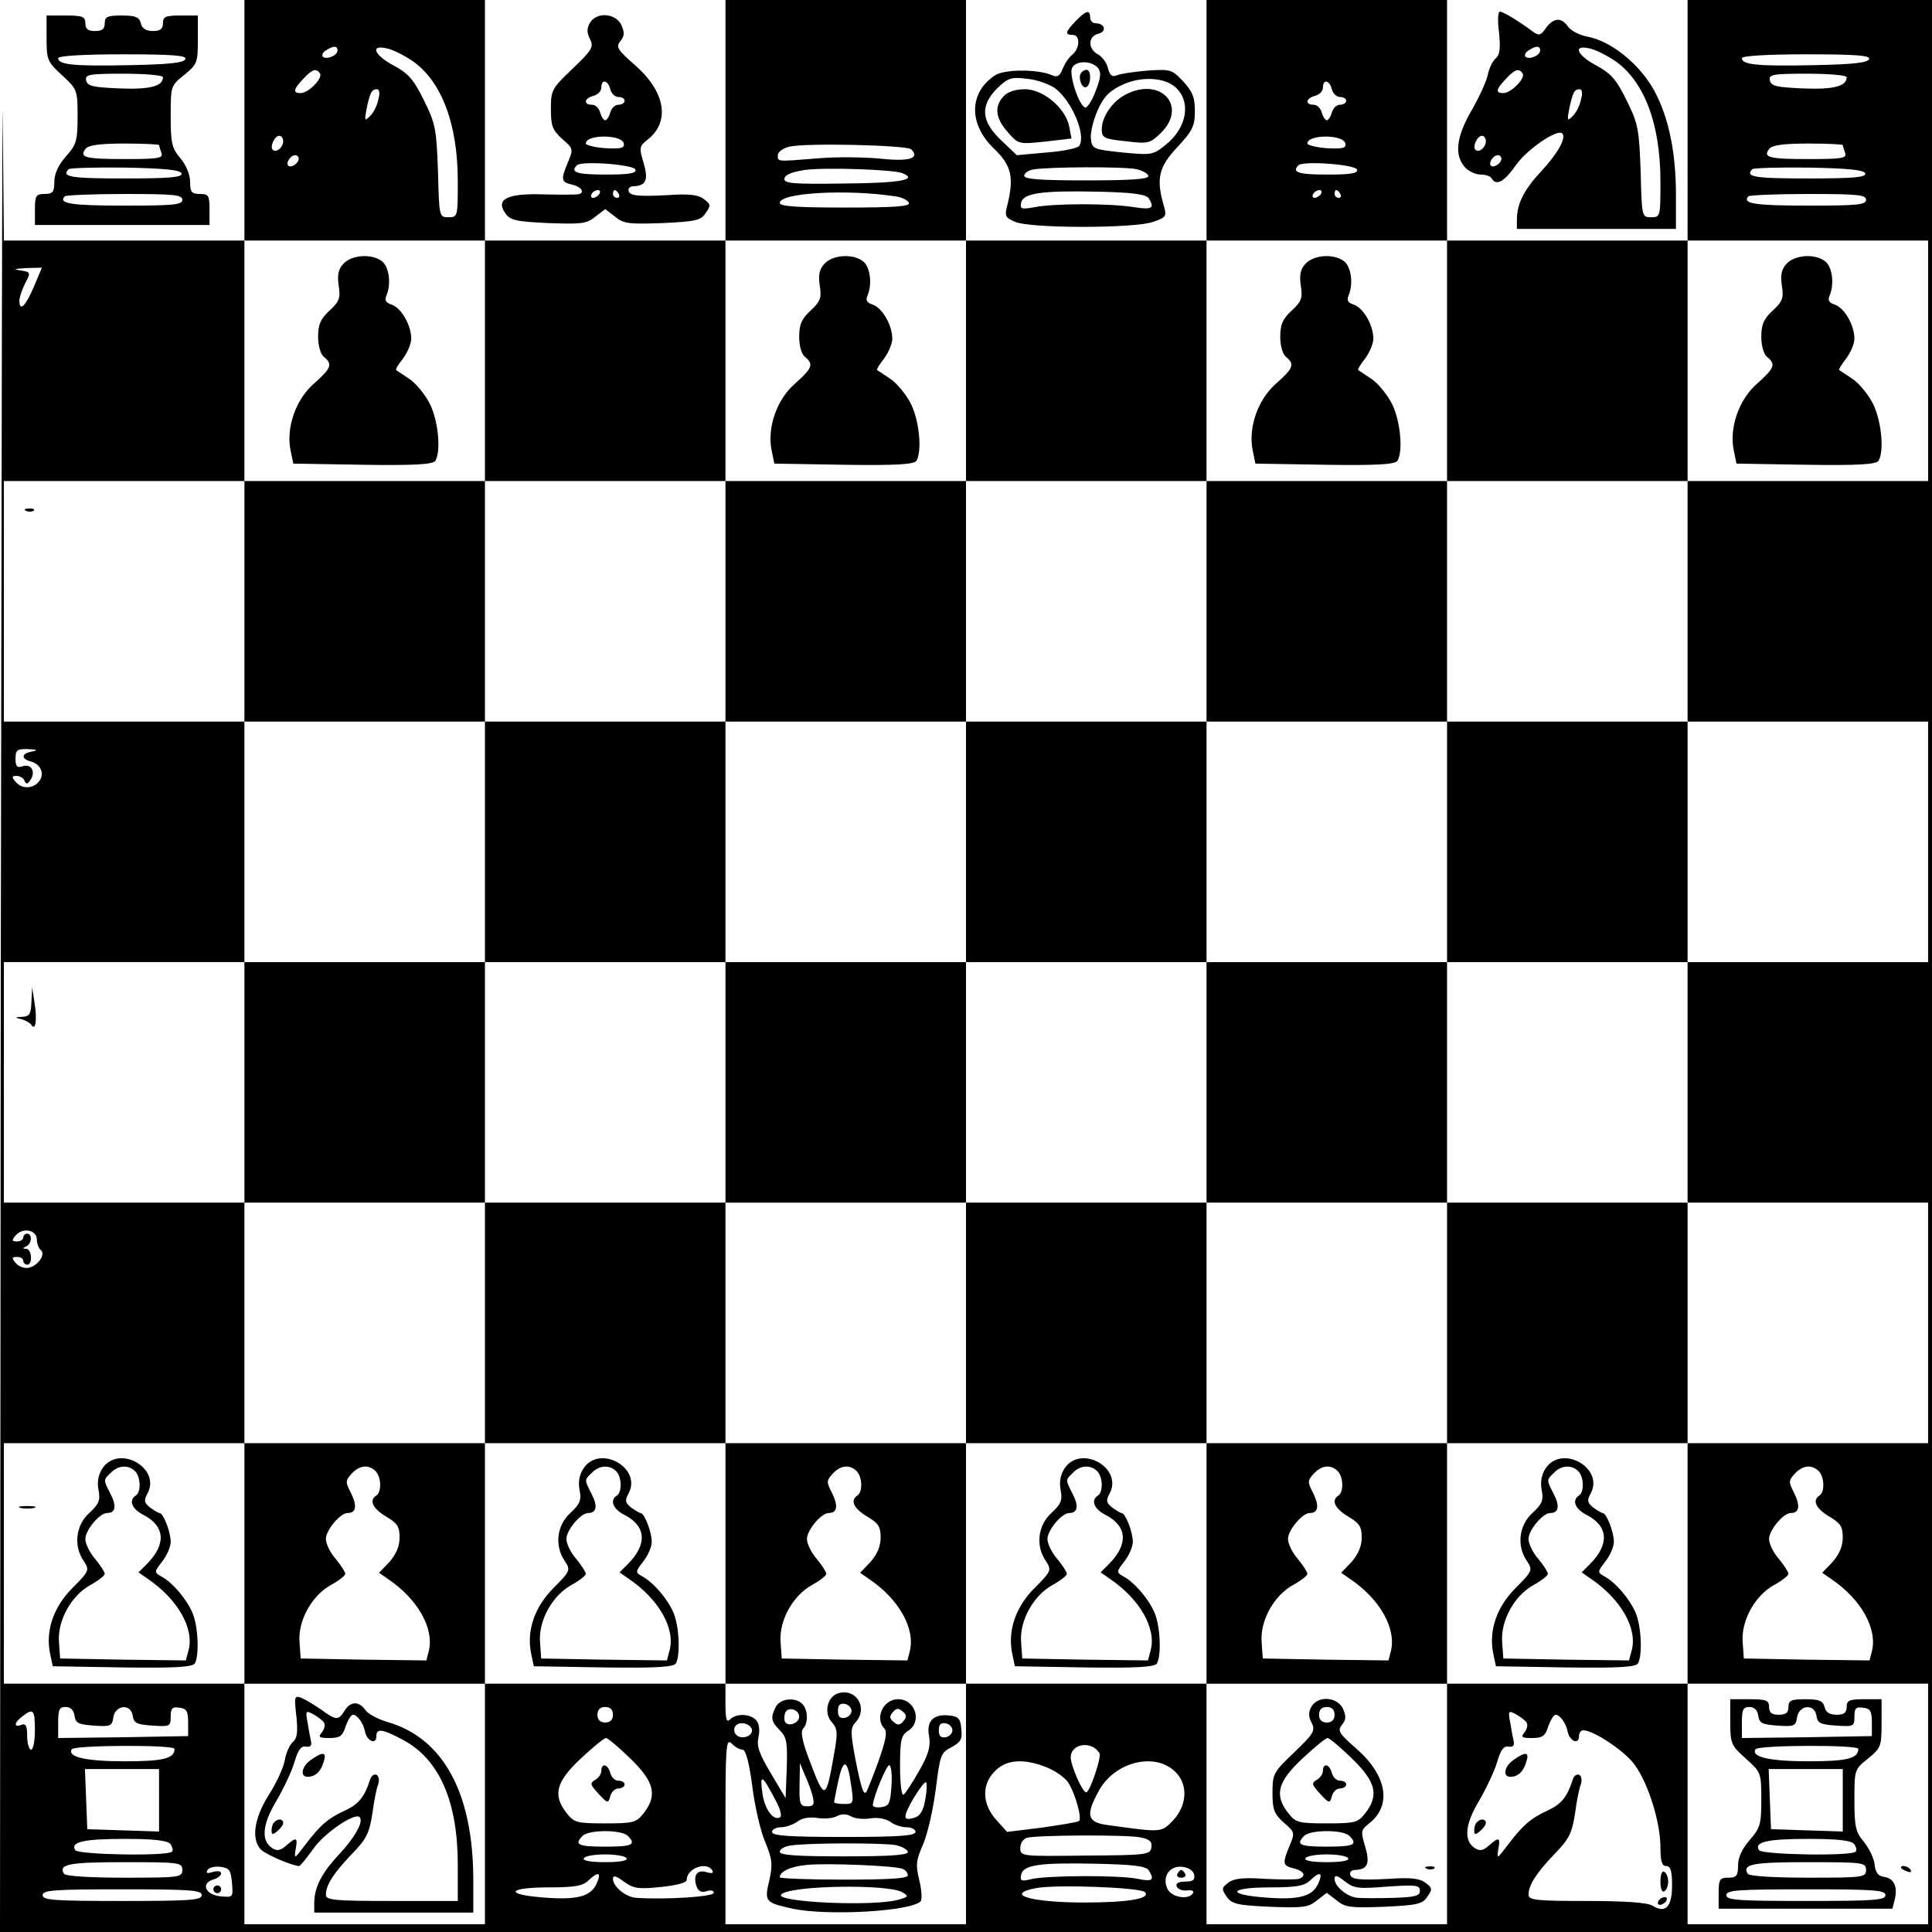 <?xml version="1.0" standalone="no"?>
<!DOCTYPE svg PUBLIC "-//W3C//DTD SVG 20010904//EN"
 "http://www.w3.org/TR/2001/REC-SVG-20010904/DTD/svg10.dtd">
<svg version="1.0" xmlns="http://www.w3.org/2000/svg"
 width="498pt" height="498pt" viewBox="0 0 498 498"
 preserveAspectRatio="xMidYMid meet">

<g transform="translate(0,498) scale(0.1,-0.1)"
fill="#000000" stroke="none">
<path d="M2 2493 l-2 -2493 2490 0 2490 0 0 2490 0 2490 -315 0 -315 0 0 -310
0 -310 310 0 310 0 0 -310 0 -310 -310 0 -310 0 0 310 0 310 -310 0 -310 0 0
310 0 310 -310 0 -310 0 0 -310 0 -310 -310 0 -310 0 0 310 0 310 -310 0 -310
0 0 -310 0 -310 -310 0 -310 0 0 310 0 310 -310 0 -310 0 0 -310 0 -310 -310
0 -310 0 -3 313 c-1 171 -3 -810 -5 -2180z m868 2357 c0 -13 -28 -25 -38 -16
-3 4 0 11 8 16 20 13 30 12 30 0z m193 -27 c75 -52 117 -162 117 -310 0 -91 0
-93 -24 -93 -24 0 -24 1 -27 118 -4 109 -6 122 -36 183 -27 55 -41 70 -78 90
-51 27 -62 55 -17 44 15 -3 44 -18 65 -32z m3755 5 c-3 -10 -43 -14 -144 -16
-143 -3 -184 1 -184 18 0 6 64 10 166 10 128 0 165 -3 162 -12z m-3993 -38 c7
-12 -30 -50 -50 -50 -21 0 -19 10 7 37 23 25 34 28 43 13z m3935 -9 c0 -23
-32 -32 -111 -29 -70 3 -84 6 -87 21 -3 15 7 17 97 17 56 0 101 -4 101 -9z
m-1327 -31 c3 -11 12 -20 21 -20 9 0 16 -4 16 -10 0 -5 -7 -10 -16 -10 -9 0
-18 -9 -21 -20 -3 -11 -9 -20 -13 -20 -4 0 -10 9 -13 20 -3 11 -12 20 -21 20
-23 0 -20 17 4 23 11 3 20 12 20 21 0 23 17 20 23 -4z m-2458 -27 c-3 -16 -13
-35 -22 -43 -13 -13 -14 -11 -8 20 9 42 13 50 27 50 6 0 8 -11 3 -27z m-245
-107 c0 -16 -18 -31 -27 -22 -8 8 5 36 17 36 5 0 10 -6 10 -14z m2738 -6 c2
-12 -7 -14 -48 -12 -27 2 -50 8 -50 12 0 24 93 24 98 0z m-1119 -15 c23 -23
-5 -32 -79 -24 -41 4 -113 5 -160 1 -111 -9 -105 -9 -105 8 0 8 13 18 30 22
44 10 303 4 314 -7z m2401 11 c0 -2 3 -11 6 -20 5 -14 -7 -16 -93 -16 -104 0
-120 4 -102 27 8 9 38 13 100 13 49 0 89 -2 89 -4z m-3980 -35 c0 -12 -20 -25
-27 -18 -7 7 6 27 18 27 5 0 9 -4 9 -9z m2728 -28 c3 -10 -17 -13 -77 -13 -75
0 -92 6 -74 24 12 12 146 2 151 -11z m-1173 -9 c44 -17 -4 -26 -148 -27 -135
-2 -157 0 -155 13 2 10 20 17 53 22 55 7 225 1 250 -8z m2483 -1 c3 -10 -31
-13 -147 -13 -139 0 -164 4 -144 24 4 3 70 5 147 4 100 -2 141 -6 144 -15z
m-2501 -59 c17 -2 33 -10 36 -17 3 -9 -35 -12 -164 -12 -125 0 -169 3 -169 12
0 26 171 36 297 17z m1098 6 c-3 -5 -11 -10 -16 -10 -6 0 -7 5 -4 10 3 6 11
10 16 10 6 0 7 -4 4 -10z m50 0 c3 -5 1 -10 -4 -10 -6 0 -11 5 -11 10 0 6 2
10 4 10 3 0 8 -4 11 -10z m1355 -15 c0 -13 -23 -15 -149 -15 -136 0 -172 5
-154 24 3 3 73 6 155 6 125 0 148 -2 148 -15z m-3560 -415 l0 -310 310 0 310
0 0 310 0 310 310 0 310 0 0 -310 0 -310 310 0 310 0 0 310 0 310 310 0 310 0
0 -310 0 -310 310 0 310 0 0 -310 0 -310 310 0 310 0 0 -310 0 -310 -310 0
-310 0 0 -310 0 -310 310 0 310 0 0 -310 0 -310 -310 0 -310 0 0 -310 0 -310
310 0 310 0 0 -310 0 -310 -310 0 -310 0 0 310 0 310 -310 0 -310 0 0 -310 0
-310 -310 0 -310 0 0 310 0 310 -310 0 -310 0 0 -310 0 -310 -310 0 -310 0 0
241 c0 219 1 239 16 225 8 -9 21 -16 28 -16 8 0 17 -32 25 -93 6 -50 21 -116
33 -144 19 -46 20 -59 11 -100 -13 -55 -11 -57 60 -73 91 -19 304 -7 330 19 4
4 3 28 -3 53 -10 40 -9 52 9 93 12 27 26 90 33 142 11 89 13 95 40 109 24 13
29 20 26 47 -2 27 -8 33 -31 35 -41 5 -60 -15 -52 -54 4 -26 -1 -45 -26 -89
-17 -30 -35 -58 -40 -61 -5 -3 -9 29 -9 73 0 67 3 80 20 91 38 23 20 82 -25
82 -39 0 -61 -50 -35 -76 8 -8 2 -34 -16 -85 -15 -41 -29 -76 -31 -78 -7 -9
-13 9 -28 84 -13 70 -13 81 0 95 34 37 2 90 -45 75 -28 -9 -37 -51 -16 -74 15
-17 16 -27 6 -82 -21 -121 -24 -122 -64 -15 -18 47 -23 73 -16 80 14 14 13 49
-2 64 -18 18 -56 14 -68 -7 -14 -28 -13 -38 10 -61 18 -18 20 -31 18 -98 l-3
-77 -38 64 c-30 50 -37 70 -32 93 4 17 2 35 -5 43 -15 18 -52 19 -68 3 -9 -9
-12 0 -12 40 l0 52 -310 0 -310 0 0 -310 0 -310 -310 0 -310 0 0 310 0 310
-310 0 -310 0 0 310 0 310 310 0 310 0 0 310 0 310 -310 0 -310 0 0 310 0 310
310 0 310 0 0 310 0 310 -310 0 -310 0 0 310 0 310 310 0 310 0 0 310 0 310
310 0 310 0 0 -310z m-1163 190 c-21 -49 -37 -65 -37 -35 0 9 7 29 15 45 15
28 14 29 -13 33 -19 3 -15 4 15 6 l41 1 -21 -50z m-4 -1197 c-28 -5 -30 -19
-3 -26 26 -7 36 -33 20 -52 -16 -19 -44 -19 -60 0 -10 12 -10 15 3 15 8 0 18
-6 20 -12 4 -10 8 -10 15 1 15 21 3 43 -19 36 -15 -5 -19 -1 -19 19 0 23 4 26
33 25 23 -1 26 -3 10 -6z m12 -1258 c0 -11 5 -23 10 -27 14 -11 -8 -42 -32
-46 -11 -2 -26 4 -33 13 -10 12 -10 15 4 15 9 0 16 -4 16 -10 0 -5 5 -10 10
-10 15 0 12 40 -2 41 -10 0 -10 2 -1 6 15 6 17 33 3 33 -5 0 -10 -4 -10 -10 0
-5 -7 -10 -16 -10 -14 0 -14 3 -4 15 18 22 55 15 55 -10z m4593 -597 c15 -15
16 -54 2 -63 -19 -12 -10 -33 25 -54 29 -17 35 -26 35 -54 0 -23 -9 -43 -26
-63 l-27 -28 23 -16 c77 -52 120 -128 105 -187 l-6 -23 -162 2 -162 3 -3 43
c-4 55 32 120 82 147 20 11 36 24 36 28 0 5 -11 22 -25 39 -14 16 -25 39 -25
51 0 23 37 67 56 67 22 0 25 18 9 51 -15 29 -15 32 1 50 20 22 44 25 62 7z
m-2493 -618 c0 -8 -8 -16 -17 -18 -13 -2 -18 3 -18 18 0 15 5 20 18 18 9 -2
17 -10 17 -18z m-2003 -12 c3 -20 10 -23 50 -26 42 -3 47 -1 50 20 4 33 45 38
50 6 3 -20 10 -23 51 -26 45 -3 47 -2 47 23 0 22 4 26 23 23 18 -2 22 -9 22
-38 l0 -35 -167 -3 -168 -2 0 40 c0 33 3 40 19 40 13 0 21 -8 23 -22z m1388 2
c0 -13 -7 -20 -20 -20 -13 0 -20 7 -20 20 0 13 7 20 20 20 13 0 20 -7 20 -20z
m480 -5 c0 -16 -27 -27 -36 -14 -3 5 -3 16 0 24 6 17 36 9 36 -10z m269 -11
c-9 -11 -15 -12 -25 -3 -11 9 -12 15 -3 25 9 11 15 12 25 3 11 -9 12 -15 3
-25z m-2239 -24 c0 -27 -4 -50 -10 -50 -5 0 -10 16 -10 35 0 26 -3 33 -15 29
-20 -8 -19 6 3 22 28 22 32 17 32 -36z m3845 20 c4 -6 1 -17 -5 -25 -11 -13
-7 -15 19 -15 27 0 34 5 42 30 6 17 14 30 19 30 11 0 27 -22 31 -44 5 -24 29
-34 29 -12 0 9 5 16 11 16 27 0 111 -56 134 -91 35 -49 65 -148 65 -210 0 -37
4 -49 15 -49 11 0 15 -12 15 -50 0 -56 -17 -73 -51 -52 -12 8 -72 12 -169 12
-129 0 -150 2 -150 16 0 25 20 56 67 105 38 39 45 54 53 105 4 32 11 66 15 75
3 10 2 20 -4 24 -6 3 -14 -2 -17 -12 -14 -44 -29 -63 -63 -79 -46 -21 -66 -39
-104 -89 -28 -37 -29 -38 -25 -12 6 31 2 33 -24 10 -15 -13 -23 -15 -36 -7
-30 19 -26 62 11 123 18 31 39 75 46 99 9 31 17 42 29 40 11 -2 16 2 14 12 -2
8 -6 30 -9 49 -6 31 -5 33 15 22 11 -6 24 -16 27 -21z m-1997 -17 c5 -17 -26
-29 -40 -15 -6 6 -7 15 -3 22 9 14 37 9 43 -7z m517 -3 c0 -8 -8 -16 -17 -18
-13 -2 -18 3 -18 18 0 15 5 20 18 18 9 -2 17 -10 17 -18z m-830 -73 c62 -60
70 -95 34 -141 -19 -24 -26 -26 -99 -26 -73 0 -80 2 -99 26 -37 47 -28 81 36
141 31 29 60 53 65 53 5 0 33 -24 63 -53z m1209 14 c6 -10 -25 -101 -34 -101
-10 0 -40 69 -40 90 0 36 54 44 74 11z m-2384 11 c0 -25 -30 -32 -128 -32
-100 0 -149 11 -137 31 7 11 265 12 265 1z m1744 -94 c7 -47 6 -48 -18 -48
-14 0 -26 2 -26 5 0 2 5 27 11 55 13 60 24 55 33 -12z m505 46 c22 -9 46 -26
54 -38 19 -29 37 -95 28 -100 -4 -3 -47 -10 -96 -17 l-89 -11 -28 31 c-37 41
-38 92 -3 126 29 30 75 33 134 9z m326 -7 c38 -32 37 -88 -1 -129 -31 -32 -27
-32 -171 -12 -51 7 -55 26 -20 89 40 72 139 98 192 52z m-930 -68 c5 -20 2
-25 -14 -25 -19 0 -21 6 -20 56 l1 55 13 -31 c8 -17 17 -42 20 -55z m203 29
c-3 -46 -6 -53 -25 -56 -13 -2 -23 0 -23 5 0 19 35 103 42 103 5 0 8 -24 6
-52z m-1888 -38 l0 -81 -92 3 -93 3 -3 78 -3 77 96 0 95 0 0 -80z m1590 -2
c11 -20 16 -39 11 -42 -17 -11 -41 21 -46 64 -7 50 0 45 35 -22z m385 3 c-5
-28 -13 -42 -27 -46 -31 -10 -32 0 -3 50 15 25 30 44 32 41 3 -3 2 -23 -2 -45z
m-141 -48 c19 3 39 -1 51 -9 10 -8 29 -14 42 -14 13 0 23 -6 23 -12 0 -10 -44
-13 -185 -13 -141 0 -185 3 -185 13 0 6 10 12 23 12 13 0 32 7 43 15 12 9 31
12 51 9 17 -3 39 -1 49 4 13 7 25 7 38 0 10 -6 33 -8 50 -5z m-626 -45 c23
-23 12 -28 -58 -28 -70 0 -81 5 -58 28 16 16 100 16 116 0z m1321 -4 c25 -5
31 -11 29 -26 -3 -19 -13 -20 -171 -21 -165 -2 -167 -2 -167 20 0 12 8 24 18
26 27 7 256 8 291 1z m-2500 -17 c6 -8 8 -17 4 -20 -11 -12 -241 -8 -249 4
-13 21 21 29 127 29 77 0 110 -4 118 -13z m1870 -3 c17 -4 31 -12 31 -18 0 -8
-49 -11 -165 -11 -121 0 -165 3 -165 12 0 6 12 14 28 16 45 7 237 7 271 1z
m-694 -34 c4 -6 -17 -10 -55 -10 -38 0 -59 4 -55 10 3 6 28 10 55 10 27 0 52
-4 55 -10z m-1145 -30 c0 -19 -7 -20 -149 -20 -89 0 -152 4 -156 10 -15 25 13
30 156 30 142 0 149 -1 149 -20z m1856 3 c8 -3 14 -10 14 -17 0 -8 -48 -11
-165 -11 -91 0 -165 3 -165 6 0 15 28 28 70 32 51 5 225 -2 246 -10z m635 -4
c16 -25 10 -30 -28 -22 -47 10 -238 9 -276 -1 -24 -6 -28 -4 -25 11 5 26 46
32 191 29 98 -2 131 -6 138 -17z m-2363 -32 c3 -38 3 -38 -30 -35 -38 4 -51
33 -19 43 12 3 21 11 21 16 0 6 -9 7 -21 4 -15 -5 -19 -4 -14 5 4 6 19 10 33
8 23 -3 27 -8 30 -41z m1238 32 c4 -7 0 -9 -14 -5 -24 8 -36 -7 -27 -35 5 -14
12 -18 26 -14 11 4 19 2 19 -4 0 -10 -122 -18 -199 -13 -27 1 -61 29 -61 49 0
10 8 8 28 -7 25 -18 37 -20 95 -14 40 4 67 11 67 18 0 30 51 49 66 25z m1242
-11 c3 -14 -3 -18 -23 -18 -17 0 -25 -5 -22 -12 2 -7 14 -12 26 -11 13 2 20
-1 16 -7 -11 -18 -54 -11 -65 10 -16 31 4 62 38 58 16 -2 28 -10 30 -20z
m-1540 -23 c-15 -34 -51 -43 -138 -36 -102 8 -91 26 15 26 67 0 88 4 102 18
25 24 34 21 21 -8z m787 -22 c18 -11 18 -12 -10 -20 -66 -18 -321 -6 -301 14
23 23 272 27 311 6z m626 0 c17 -17 -44 -27 -156 -27 -138 0 -208 21 -125 37
50 10 269 2 281 -10z m-2431 -8 c0 -13 -29 -15 -205 -15 -176 0 -205 2 -205
15 0 13 29 15 205 15 176 0 205 -2 205 -15z"/>
<path d="M885 4300 c-13 -14 -16 -29 -12 -56 5 -32 2 -41 -23 -64 -24 -22 -30
-37 -30 -68 0 -23 6 -45 15 -52 23 -19 19 -29 -26 -69 -47 -41 -72 -114 -60
-172 l7 -34 179 -3 c136 -2 180 1 187 10 15 24 8 101 -13 145 -11 23 -35 53
-52 65 -18 12 -34 23 -36 24 -2 2 6 15 18 30 11 15 21 38 21 51 0 35 -26 80
-51 88 -15 5 -18 11 -13 23 13 30 7 75 -12 89 -27 20 -78 16 -99 -7z"/>
<path d="M2125 4300 c-13 -14 -16 -29 -12 -56 5 -32 2 -41 -23 -64 -24 -22
-30 -37 -30 -68 0 -23 6 -45 15 -52 23 -19 19 -29 -26 -69 -47 -41 -72 -114
-60 -172 l7 -34 179 -3 c136 -2 180 1 187 10 15 24 8 101 -13 145 -11 23 -35
53 -52 65 -18 12 -34 23 -36 24 -2 2 6 15 18 30 11 15 21 38 21 51 0 35 -26
80 -51 88 -15 5 -18 11 -13 23 13 30 7 75 -12 89 -27 20 -78 16 -99 -7z"/>
<path d="M3365 4300 c-13 -14 -16 -29 -12 -56 5 -32 2 -41 -23 -64 -24 -22
-30 -37 -30 -68 0 -23 6 -45 15 -52 23 -19 19 -29 -26 -69 -47 -41 -72 -114
-60 -172 l7 -34 179 -3 c136 -2 180 1 187 10 15 24 8 101 -13 145 -11 23 -35
53 -52 65 -18 12 -34 23 -36 24 -2 2 6 15 18 30 11 15 21 38 21 51 0 35 -26
80 -51 88 -15 5 -18 11 -13 23 13 30 7 75 -12 89 -27 20 -78 16 -99 -7z"/>
<path d="M630 3430 l0 -310 310 0 310 0 0 -310 0 -310 -310 0 -310 0 0 -310 0
-310 310 0 310 0 0 -310 0 -310 -310 0 -310 0 0 -310 0 -310 310 0 310 0 0
310 0 310 310 0 310 0 0 -310 0 -310 310 0 310 0 0 310 0 310 310 0 310 0 0
-310 0 -310 310 0 310 0 0 310 0 310 310 0 310 0 0 310 0 310 -310 0 -310 0 0
310 0 310 310 0 310 0 0 310 0 310 -310 0 -310 0 0 310 0 310 -310 0 -310 0 0
-310 0 -310 -310 0 -310 0 0 310 0 310 -310 0 -310 0 0 -310 0 -310 -310 0
-310 0 0 310 0 310 -310 0 -310 0 0 -310z m1860 -620 l0 -310 310 0 310 0 0
310 0 310 310 0 310 0 0 -310 0 -310 -310 0 -310 0 0 -310 0 -310 310 0 310 0
0 -310 0 -310 -310 0 -310 0 0 310 0 310 -310 0 -310 0 0 -310 0 -310 -310 0
-310 0 0 310 0 310 -310 0 -310 0 0 310 0 310 310 0 310 0 0 310 0 310 310 0
310 0 0 -310z m-1522 -1622 c15 -15 16 -54 2 -63 -19 -12 -10 -33 25 -54 29
-17 35 -26 35 -54 0 -23 -9 -43 -26 -63 l-27 -28 23 -16 c77 -52 120 -128 105
-187 l-6 -23 -162 2 -162 3 -3 43 c-4 55 32 120 82 147 20 11 36 24 36 28 0 5
-11 22 -25 39 -14 16 -25 39 -25 51 0 23 37 67 56 67 22 0 25 18 9 51 -15 29
-15 32 1 50 20 22 44 25 62 7z m1240 0 c15 -15 16 -54 2 -63 -19 -12 -10 -33
25 -54 29 -17 35 -26 35 -54 0 -23 -9 -43 -26 -63 l-27 -28 23 -16 c77 -52
120 -128 105 -187 l-6 -23 -162 2 -162 3 -3 43 c-4 55 32 120 82 147 20 11 36
24 36 28 0 5 -11 22 -25 39 -14 16 -25 39 -25 51 0 23 37 67 56 67 22 0 25 18
9 51 -15 29 -15 32 1 50 20 22 44 25 62 7z m1240 0 c15 -15 16 -54 2 -63 -19
-12 -10 -33 25 -54 29 -17 35 -26 35 -54 0 -23 -9 -43 -26 -63 l-27 -28 23
-16 c77 -52 120 -128 105 -187 l-6 -23 -162 2 -162 3 -3 43 c-4 55 32 120 82
147 20 11 36 24 36 28 0 5 -11 22 -25 39 -14 16 -25 39 -25 51 0 23 37 67 56
67 22 0 25 18 9 51 -15 29 -15 32 1 50 20 22 44 25 62 7z"/>
<path d="M1870 2190 l0 -310 310 0 310 0 0 310 0 310 -310 0 -310 0 0 -310z"/>
<path d="M68 3663 c7 -3 16 -2 19 1 4 3 -2 6 -13 5 -11 0 -14 -3 -6 -6z"/>
<path d="M81 2398 c-1 -32 -5 -38 -23 -39 -21 -1 -21 -2 -3 -6 11 -3 23 -10
26 -15 11 -17 15 15 8 57 l-6 40 -2 -37z"/>
<path d="M264 1195 c-11 -17 -14 -36 -10 -56 5 -26 1 -36 -24 -59 -35 -32 -41
-85 -14 -124 15 -23 14 -26 -29 -69 -49 -49 -70 -110 -58 -169 l7 -33 179 -3
c136 -2 180 1 187 10 12 20 9 96 -6 131 -15 35 -51 78 -81 94 -18 10 -17 12 3
38 12 15 22 38 22 51 0 25 -19 74 -29 74 -3 0 -14 7 -24 14 -15 12 -17 18 -7
36 36 66 -74 128 -116 65z m84 -7 c15 -15 16 -54 2 -63 -19 -12 -10 -35 20
-50 56 -29 59 -76 8 -127 l-21 -21 23 -16 c78 -53 121 -128 106 -185 l-7 -26
-162 2 -162 3 -3 43 c-4 55 32 120 82 147 20 11 36 24 36 28 0 5 -11 22 -25
39 -14 16 -25 39 -25 51 0 23 37 67 56 67 22 0 25 18 9 49 -19 37 -19 36 1 55
18 19 45 21 62 4z"/>
<path d="M1504 1195 c-11 -17 -14 -36 -10 -56 5 -26 1 -36 -24 -59 -35 -32
-41 -85 -14 -124 15 -23 14 -26 -29 -69 -49 -49 -70 -110 -58 -169 l7 -33 179
-3 c136 -2 180 1 187 10 12 20 9 96 -6 131 -15 35 -51 78 -81 94 -18 10 -17
12 3 38 12 15 22 38 22 51 0 25 -19 74 -29 74 -3 0 -14 7 -24 14 -15 12 -17
18 -7 36 36 66 -74 128 -116 65z m84 -7 c15 -15 16 -54 2 -63 -19 -12 -10 -35
20 -50 56 -29 59 -76 8 -127 l-21 -21 23 -16 c78 -53 121 -128 106 -185 l-7
-26 -162 2 -162 3 -3 43 c-4 55 32 120 82 147 20 11 36 24 36 28 0 5 -11 22
-25 39 -14 16 -25 39 -25 51 0 23 37 67 56 67 22 0 25 18 9 49 -19 37 -19 36
1 55 18 19 45 21 62 4z"/>
<path d="M2744 1195 c-11 -17 -14 -36 -10 -56 5 -26 1 -36 -24 -59 -35 -32
-41 -85 -14 -124 15 -23 14 -26 -29 -69 -49 -49 -70 -110 -58 -169 l7 -33 179
-3 c136 -2 180 1 187 10 12 20 9 96 -6 131 -15 35 -51 78 -81 94 -18 10 -17
12 3 38 12 15 22 38 22 51 0 25 -19 74 -29 74 -3 0 -14 7 -24 14 -15 12 -17
18 -7 36 36 66 -74 128 -116 65z m84 -7 c15 -15 16 -54 2 -63 -19 -12 -10 -35
20 -50 56 -29 59 -76 8 -127 l-21 -21 23 -16 c78 -53 121 -128 106 -185 l-7
-26 -162 2 -162 3 -3 43 c-4 55 32 120 82 147 20 11 36 24 36 28 0 5 -11 22
-25 39 -14 16 -25 39 -25 51 0 23 37 67 56 67 22 0 25 18 9 49 -19 37 -19 36
1 55 18 19 45 21 62 4z"/>
<path d="M3984 1195 c-11 -17 -14 -36 -10 -56 5 -26 1 -36 -24 -59 -35 -32
-41 -85 -14 -124 15 -23 14 -26 -29 -69 -49 -49 -70 -110 -58 -169 l7 -33 179
-3 c136 -2 180 1 187 10 12 20 9 96 -6 131 -15 35 -51 78 -81 94 -18 10 -17
12 3 38 12 15 22 38 22 51 0 25 -19 74 -29 74 -3 0 -14 7 -24 14 -15 12 -17
18 -7 36 36 66 -74 128 -116 65z m84 -7 c15 -15 16 -54 2 -63 -19 -12 -10 -35
20 -50 56 -29 59 -76 8 -127 l-21 -21 23 -16 c78 -53 121 -128 106 -185 l-7
-26 -162 2 -162 3 -3 43 c-4 55 32 120 82 147 20 11 36 24 36 28 0 5 -11 22
-25 39 -14 16 -25 39 -25 51 0 23 37 67 56 67 22 0 25 18 9 49 -19 37 -19 36
1 55 18 19 45 21 62 4z"/>
<path d="M53 1093 c9 -2 25 -2 35 0 9 3 1 5 -18 5 -19 0 -27 -2 -17 -5z"/>
<path d="M764 556 c4 -41 2 -57 -9 -66 -8 -7 -18 -28 -21 -48 -4 -20 -23 -61
-42 -90 -37 -59 -45 -114 -19 -140 14 -13 79 -41 98 -42 3 0 19 20 37 45 28
40 107 94 119 81 11 -11 -12 -52 -53 -96 -45 -48 -64 -85 -64 -126 l0 -24 205
0 205 0 0 88 c-1 220 -77 361 -220 403 -25 7 -51 21 -58 31 -17 24 -39 23 -54
-2 -16 -25 -22 -25 -61 4 -18 12 -41 26 -51 30 -17 6 -18 2 -12 -48z m71 -16
c4 -6 1 -17 -5 -25 -11 -13 -7 -15 19 -15 27 0 34 5 42 30 6 17 14 30 19 30
11 0 27 -22 31 -44 5 -24 29 -34 29 -12 0 22 15 20 71 -10 92 -50 139 -159
139 -320 l0 -94 -170 0 c-148 0 -170 2 -170 16 0 25 20 56 67 105 38 39 45 54
53 105 4 32 11 66 15 75 3 10 2 20 -4 24 -6 3 -14 -2 -17 -12 -14 -44 -29 -63
-63 -79 -46 -21 -66 -39 -104 -89 -28 -37 -29 -38 -25 -12 6 31 2 33 -24 10
-15 -13 -23 -15 -36 -7 -30 19 -26 62 11 123 18 31 39 75 46 99 9 31 17 42 29
40 11 -2 16 2 14 12 -2 8 -6 30 -9 49 -6 31 -5 33 15 22 11 -6 24 -16 27 -21z"/>
<path d="M802 444 c-24 -16 -30 -44 -9 -44 19 0 34 13 41 38 9 26 -1 28 -32 6z"/>
<path d="M707 283 c-4 -3 -7 -13 -7 -21 0 -12 3 -12 15 -2 8 7 15 16 15 21 0
11 -14 12 -23 2z"/>
<path d="M3380 580 c-8 -14 -7 -26 1 -41 10 -20 5 -28 -45 -76 -54 -51 -56
-56 -56 -104 0 -44 4 -54 29 -77 29 -25 29 -26 15 -60 -19 -46 -18 -51 11 -58
27 -7 33 -20 13 -27 -7 -2 -47 -2 -88 0 -56 4 -80 1 -94 -10 -17 -13 -18 -16
-4 -36 13 -19 27 -22 111 -26 85 -3 99 -2 121 16 l26 20 26 -20 c22 -18 36
-19 122 -16 85 4 99 7 111 26 14 19 13 23 -5 36 -14 11 -38 14 -94 10 -78 -4
-100 -2 -100 14 0 5 6 9 13 9 32 1 39 16 26 60 -12 39 -11 43 9 59 60 46 48
123 -30 192 -47 41 -51 48 -39 63 11 13 11 22 3 41 -15 32 -66 35 -82 5z m60
-20 c0 -13 -7 -20 -20 -20 -13 0 -20 7 -20 20 0 13 7 20 20 20 13 0 20 -7 20
-20z m45 -113 c62 -60 70 -95 34 -141 -19 -24 -26 -26 -99 -26 -73 0 -80 2
-99 26 -37 47 -28 81 36 141 31 29 60 53 65 53 5 0 33 -24 63 -53z m-7 -199
c23 -23 12 -28 -58 -28 -70 0 -81 5 -58 28 16 16 100 16 116 0z m-3 -58 c4 -6
-17 -10 -55 -10 -38 0 -59 4 -55 10 3 6 28 10 55 10 27 0 52 -4 55 -10z m-77
-65 c-15 -34 -51 -43 -138 -36 -102 8 -91 26 15 26 67 0 88 4 102 18 25 24 34
21 21 -8z m178 -8 c74 5 84 4 84 -11 0 -13 -12 -16 -67 -18 -38 -1 -79 -1 -92
0 -27 1 -61 29 -61 49 0 11 7 9 26 -6 24 -19 35 -20 110 -14z"/>
<path d="M3410 415 c0 -7 -7 -18 -16 -23 -14 -8 -13 -12 9 -36 23 -25 25 -25
30 -6 3 11 12 20 21 20 9 0 16 5 16 10 0 6 -7 10 -16 10 -9 0 -18 9 -21 20 -6
23 -23 27 -23 5z"/>
<path d="M4460 542 c0 -56 2 -61 40 -95 39 -35 40 -36 40 -106 0 -64 -3 -73
-30 -104 -20 -23 -30 -45 -30 -66 0 -26 -4 -31 -25 -31 -22 0 -25 -4 -25 -40
l0 -40 224 0 224 0 6 24 c8 33 -2 54 -27 58 -16 2 -23 11 -25 33 -2 16 -15 42
-28 58 -21 25 -24 39 -24 107 0 78 0 79 35 107 33 27 35 31 35 91 l0 62 -45 0
c-38 0 -45 -3 -45 -20 0 -15 -7 -20 -26 -20 -17 0 -28 6 -31 20 -4 16 -14 20
-49 20 -37 0 -44 -3 -44 -20 0 -15 -7 -20 -25 -20 -18 0 -25 5 -25 20 0 17 -7
20 -50 20 l-50 0 0 -58z m72 16 c3 -20 10 -23 50 -26 42 -3 47 -1 50 20 4 33
45 38 50 6 3 -20 10 -23 51 -26 45 -3 47 -2 47 23 0 22 4 26 23 23 18 -2 22
-9 22 -38 l0 -35 -167 -3 -168 -2 0 40 c0 33 3 40 19 40 13 0 21 -8 23 -22z
m258 -86 c0 -25 -30 -32 -128 -32 -100 0 -149 11 -137 31 7 11 265 12 265 1z
m-40 -132 l0 -81 -92 3 -93 3 -3 78 -3 77 96 0 95 0 0 -80z m29 -113 c6 -8 8
-17 4 -20 -11 -12 -241 -8 -249 4 -13 21 21 29 127 29 77 0 110 -4 118 -13z
m31 -67 c0 -19 -7 -20 -149 -20 -89 0 -152 4 -156 10 -15 25 13 30 156 30 142
0 149 -1 149 -20z m50 -65 c0 -13 -29 -15 -205 -15 -176 0 -205 2 -205 15 0
13 29 15 205 15 176 0 205 -2 205 -15z"/>
<path d="M3678 163 c7 -3 16 -2 19 1 4 3 -2 6 -13 5 -11 0 -14 -3 -6 -6z"/>
<path d="M4900 166 c0 -2 7 -7 16 -10 8 -3 12 -2 9 4 -6 10 -25 14 -25 6z"/>
<path d="M3902 444 c-24 -16 -30 -44 -9 -44 19 0 34 13 41 38 9 26 -1 28 -32
6z"/>
<path d="M3807 283 c-4 -3 -7 -13 -7 -21 0 -12 3 -12 15 -2 8 7 15 16 15 21 0
11 -14 12 -23 2z"/>
<path d="M4280 130 c0 -18 4 -29 10 -25 6 3 10 15 10 25 0 10 -4 22 -10 25 -6
4 -10 -7 -10 -25z"/>
<path d="M4275 80 c-3 -5 -2 -10 4 -10 5 0 13 5 16 10 3 6 2 10 -4 10 -5 0
-13 -4 -16 -10z"/>
<path d="M1550 415 c0 -7 -7 -18 -16 -23 -14 -8 -13 -12 9 -36 23 -25 25 -25
30 -6 3 11 12 20 21 20 9 0 16 5 16 10 0 6 -7 10 -16 10 -9 0 -18 9 -21 20 -6
23 -23 27 -23 5z"/>
<path d="M550 110 c0 -5 5 -10 10 -10 6 0 10 5 10 10 0 6 -4 10 -10 10 -5 0
-10 -4 -10 -10z"/>
<path d="M3035 150 c-3 -5 1 -10 10 -10 9 0 13 5 10 10 -3 6 -8 10 -10 10 -2
0 -7 -4 -10 -10z"/>
<path d="M2773 4926 c-27 -28 -29 -36 -8 -36 20 0 19 -34 -1 -51 -9 -7 -20
-24 -25 -37 -7 -18 -14 -22 -27 -16 -36 16 -122 16 -147 0 -68 -45 -69 -126
-2 -190 44 -42 51 -73 34 -143 -8 -30 -6 -34 20 -45 40 -17 307 -17 355 0 35
12 36 14 27 45 -19 67 -12 97 36 148 39 42 45 54 45 93 0 35 -6 50 -30 76 -29
31 -33 32 -93 28 -34 -3 -69 -8 -78 -12 -12 -5 -18 -1 -23 18 -3 14 -15 30
-26 36 -26 14 -26 46 1 53 23 6 17 27 -7 27 -8 0 -14 7 -14 15 0 21 -11 18
-37 -9z m57 -121 c9 -11 8 -24 -6 -60 -9 -25 -22 -44 -27 -42 -16 5 -41 82
-34 101 8 20 50 21 67 1z m-111 -52 c44 -33 81 -121 63 -149 -4 -6 -42 -14
-84 -17 l-77 -7 -41 39 c-51 49 -54 88 -10 133 28 27 36 30 77 25 25 -2 57
-14 72 -24z m311 2 c41 -37 30 -104 -25 -148 -33 -27 -37 -27 -112 -20 -75 8
-78 9 -81 35 -2 15 6 48 17 73 16 36 30 50 63 66 49 23 109 20 138 -6z m-101
-211 c17 -4 31 -12 31 -18 0 -8 -48 -11 -160 -11 -117 0 -160 3 -160 12 0 6
10 14 23 16 36 7 232 8 266 1z m32 -75 c16 -26 9 -30 -38 -23 -60 10 -206 10
-256 0 -34 -6 -38 -5 -35 11 5 25 51 32 196 29 93 -2 126 -7 133 -17z"/>
<path d="M2786 4791 c-8 -13 4 -42 15 -35 12 7 12 44 0 44 -6 0 -12 -4 -15 -9z"/>
<path d="M2587 4732 c-25 -27 -21 -57 11 -93 27 -31 28 -31 96 -24 l68 8 -6
31 c-9 47 -67 96 -114 96 -25 0 -45 -7 -55 -18z"/>
<path d="M2899 4735 c-33 -18 -59 -57 -59 -88 0 -22 5 -25 61 -31 58 -7 63 -6
90 20 73 70 0 149 -92 99z"/>
<path d="M3864 4896 c4 -40 2 -57 -8 -66 -8 -6 -18 -26 -21 -43 -4 -18 -23
-59 -42 -92 -39 -67 -45 -115 -17 -146 9 -10 27 -19 40 -19 13 0 26 -4 29 -10
12 -20 32 -9 63 35 28 40 107 94 119 81 11 -11 -12 -52 -53 -96 -45 -48 -64
-85 -64 -126 l0 -24 205 0 205 0 0 88 c0 118 -22 214 -64 282 -39 62 -106 114
-162 125 -21 4 -44 15 -52 26 -17 25 -37 24 -57 -3 -13 -19 -18 -21 -33 -10
-42 31 -78 52 -86 52 -5 0 -6 -24 -2 -54z m106 -46 c0 -13 -28 -25 -38 -16 -3
4 0 11 8 16 20 13 30 12 30 0z m193 -27 c75 -52 117 -162 117 -310 0 -91 0
-93 -24 -93 -24 0 -24 1 -27 118 -4 109 -6 122 -36 183 -27 55 -41 70 -78 90
-51 27 -62 55 -17 44 15 -3 44 -18 65 -32z m-238 -33 c7 -12 -30 -50 -50 -50
-21 0 -19 10 7 37 23 25 34 28 43 13z m150 -67 c-3 -16 -13 -35 -22 -43 -13
-13 -14 -11 -8 20 9 42 13 50 27 50 6 0 8 -11 3 -27z m-245 -107 c0 -16 -18
-31 -27 -22 -8 8 5 36 17 36 5 0 10 -6 10 -14z m40 -45 c0 -12 -20 -25 -27
-18 -7 7 6 27 18 27 5 0 9 -4 9 -9z"/>
<path d="M120 4882 c0 -56 2 -61 40 -96 39 -36 40 -38 40 -106 0 -63 -3 -73
-30 -103 -20 -23 -30 -45 -30 -66 0 -26 -4 -31 -25 -31 -22 0 -25 -4 -25 -40
l0 -40 225 0 225 0 0 40 c0 36 -2 40 -25 40 -21 0 -25 5 -25 31 0 19 -10 43
-25 61 -22 26 -25 39 -25 108 0 78 0 79 35 107 33 27 35 31 35 91 l0 62 -45 0
c-38 0 -45 -3 -45 -20 0 -15 -7 -20 -26 -20 -17 0 -28 6 -31 20 -4 16 -14 20
-49 20 -37 0 -44 -3 -44 -20 0 -15 -7 -20 -25 -20 -18 0 -25 5 -25 20 0 17 -7
20 -50 20 l-50 0 0 -58z m358 -54 c-3 -10 -43 -14 -144 -16 -143 -3 -184 1
-184 18 0 6 64 10 166 10 128 0 165 -3 162 -12z m-58 -47 c0 -23 -32 -32 -111
-29 -70 3 -84 6 -87 21 -3 15 7 17 97 17 56 0 101 -4 101 -9z m-10 -175 c0 -2
3 -11 6 -20 5 -14 -7 -16 -93 -16 -104 0 -120 4 -102 27 8 9 38 13 100 13 49
0 89 -2 89 -4z m58 -73 c3 -10 -31 -13 -147 -13 -139 0 -164 4 -144 24 4 3 70
5 147 4 100 -2 141 -6 144 -15z m2 -68 c0 -13 -23 -15 -149 -15 -136 0 -172 5
-154 24 3 3 73 6 155 6 125 0 148 -2 148 -15z"/>
<path d="M1520 4920 c-8 -14 -7 -26 1 -41 10 -20 5 -28 -45 -76 -54 -51 -56
-56 -56 -104 0 -44 4 -54 29 -77 29 -25 29 -26 15 -60 -19 -46 -18 -51 11 -58
26 -6 34 -23 13 -25 -7 -1 -47 -1 -88 0 -91 3 -123 -12 -98 -48 13 -19 27 -22
111 -26 85 -3 99 -2 121 16 l26 20 26 -20 c22 -18 36 -19 122 -16 85 4 99 7
111 26 14 19 13 23 -5 36 -14 11 -38 14 -94 10 -78 -4 -100 -2 -100 14 0 5 6
9 13 9 32 1 39 16 26 60 -12 39 -11 43 9 59 60 46 48 123 -30 192 -47 41 -51
48 -39 63 11 13 11 22 3 41 -15 32 -66 35 -82 5z m53 -170 c3 -11 12 -20 21
-20 9 0 16 -4 16 -10 0 -5 -7 -10 -16 -10 -9 0 -18 -9 -21 -20 -3 -11 -9 -20
-13 -20 -4 0 -10 9 -13 20 -3 11 -12 20 -21 20 -23 0 -20 17 4 23 11 3 20 12
20 21 0 23 17 20 23 -4z m35 -140 c2 -12 -7 -14 -48 -12 -27 2 -50 8 -50 12 0
24 93 24 98 0z m30 -67 c3 -10 -17 -13 -77 -13 -75 0 -92 6 -74 24 12 12 146
2 151 -11z m-93 -63 c-3 -5 -11 -10 -16 -10 -6 0 -7 5 -4 10 3 6 11 10 16 10
6 0 7 -4 4 -10z m50 0 c3 -5 1 -10 -4 -10 -6 0 -11 5 -11 10 0 6 2 10 4 10 3
0 8 -4 11 -10z"/>
<path d="M4605 4300 c-13 -14 -16 -29 -12 -56 5 -32 2 -41 -23 -64 -24 -22
-30 -37 -30 -68 0 -23 6 -45 15 -52 23 -19 19 -29 -26 -69 -47 -41 -72 -114
-60 -172 l7 -34 179 -3 c136 -2 180 1 187 10 15 24 8 101 -13 145 -11 23 -35
53 -52 65 -18 12 -34 23 -36 24 -2 2 6 15 18 30 11 15 21 38 21 51 0 35 -26
80 -51 88 -15 5 -18 11 -13 23 13 30 7 75 -12 89 -27 20 -78 16 -99 -7z"/>
</g>
</svg>
